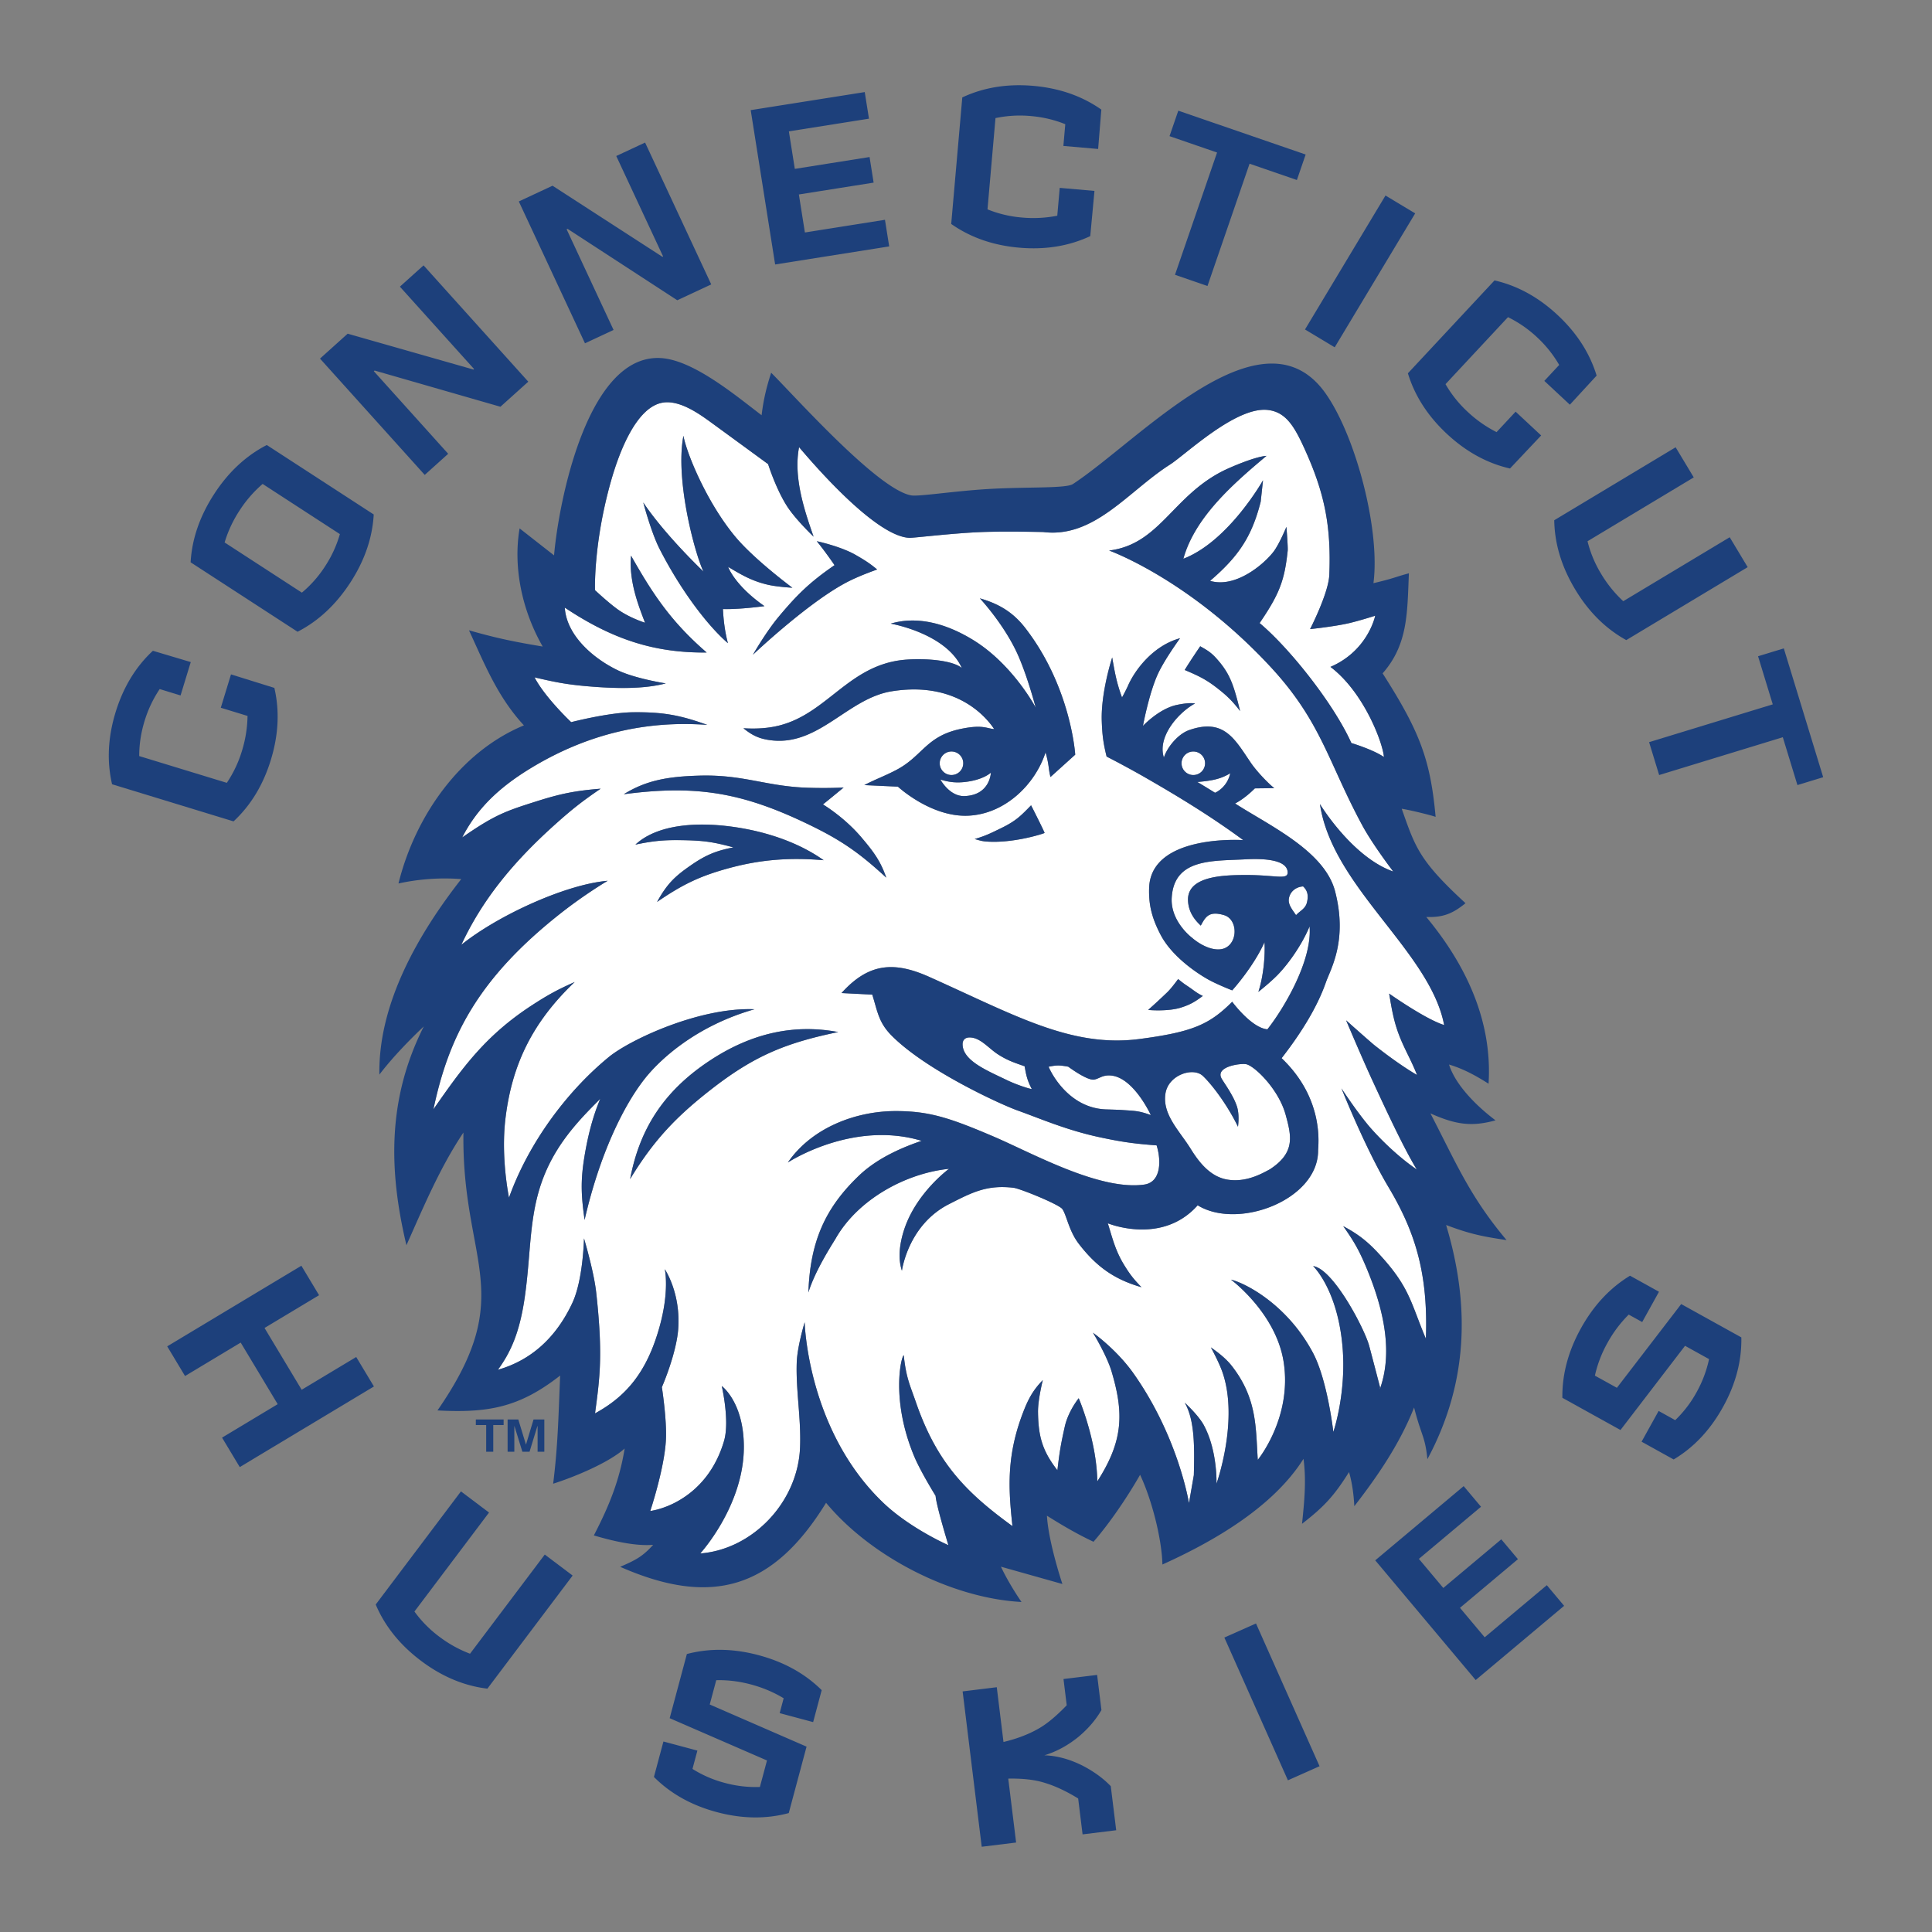 <svg xmlns="http://www.w3.org/2000/svg" width="500" height="500" viewBox="0 0 192.756 192.756"><rect x="0" y="0" width="192.756" height="192.756" fill="#808080" stroke="none"/><g fill-rule="evenodd" clip-rule="evenodd"><path fill="#fff" fill-opacity="0" d="M0 0h192.756v192.756H0V0z"/><path d="M134.014 122.334c1.74.928 2.67 1.742 4.002 3.247 2.668 3.018 2.787 4.52 4.246 7.983.242-6.502-1.072-10.674-3.725-15.116-2.32-3.886-4.697-9.86-4.697-9.86s1.695 2.601 3.014 4.073c1.57 1.754 3.248 3.172 4.502 4.021-1.191-1.945-2.816-5.381-4.441-8.908-1.064-2.308-2.611-5.974-2.611-5.974s2.449 2.184 2.842 2.494c2.613 2.067 4.234 2.958 4.234 2.958-.752-1.923-1.633-3.129-2.217-5.286-.293-1.089-.451-2.196-.566-2.834 0 0 3.611 2.554 5.488 3.138-1.398-7.353-11.172-13.752-12.391-22.046 0 0 3.189 5.279 7.309 6.728 0 0-2.051-2.688-3.074-4.581-3.422-6.322-4.078-10.349-9.164-15.835-8.121-8.758-16.109-11.608-16.109-11.608 5.016-.613 6.307-5.386 11.354-7.938.629-.317 3.152-1.424 4.35-1.507-3.248 2.725-7.135 6.09-8.293 10.266 4.521-1.74 7.945-7.83 7.945-7.83s-.229 2.131-.232 2.146c-.887 3.482-2.205 5.452-5.047 7.888 2.494.754 5.32-1.599 6.322-2.9.58-.754 1.293-2.488 1.293-2.488s.164 2.042.127 2.382c-.318 3.006-.84 4.34-2.801 7.219 3.018 2.529 7.412 8.083 9.154 11.969 0 0 2.145.638 3.248 1.393-.107-1.396-1.982-6.45-5.336-8.991 3.77-1.624 4.465-5.104 4.465-5.104s-1.613.515-2.668.755c-1.473.334-3.828.58-3.828.58s1.836-3.568 1.916-5.395c.209-5.003-.523-8.294-2.438-12.528-1.041-2.3-1.891-3.745-3.713-3.943-3.189-.348-8.197 4.465-9.744 5.451-4.162 2.655-7.541 7.366-12.645 6.729 0 0-3.715-.087-6.088 0-2.836.103-6.86.594-7.251.58-3.248-.116-9.122-6.801-11.021-9.049-.579 2.988.523 6.294 1.45 8.933 0 0-1.806-1.719-2.655-3.046-1.114-1.739-1.884-4.192-1.884-4.192s-4.353-3.185-5.494-4.014c-1.146-.833-3.249-2.436-5.047-2.117-2.549.453-4.26 4.703-5.162 7.918-1.741 6.206-1.567 10.788-1.567 10.788s1.323 1.242 2.262 1.915c1.218.87 2.727 1.334 2.727 1.334-.638-1.683-1.624-4.119-1.393-6.691 2.189 3.871 4.011 6.606 7.546 9.664-5.109.042-9.287-1.233-14.158-4.481.174 2.743 2.785 5.046 5.279 6.248 1.747.841 4.797 1.313 4.797 1.313-2.13.56-4.883.547-7.988.27-2.011-.18-3.127-.413-5.104-.87 1.055 2.021 3.654 4.467 3.654 4.467 0-.001 3.719-.96 6.148-.987 2.939-.033 4.667.26 7.431 1.26-5.98-.448-11.897.828-17.691 4.367-3.206 1.959-5.333 4.074-6.761 6.863 3.275-2.281 4.372-2.639 7.452-3.616 2.41-.764 3.843-1.045 6.363-1.249-1.816 1.238-2.8 2.007-4.44 3.471-4.47 3.991-7.432 7.754-9.462 12.105 3.596-2.9 10.363-6.021 14.603-6.389 0 0-2.229 1.309-4.655 3.217-8.382 6.593-11.224 12.451-12.732 19.585 2.9-4.158 5.201-7.39 9.918-10.439 1.556-1.006 2.484-1.509 4.176-2.262-4.301 4.095-6.265 8.352-6.902 13.571-.36 2.944-.014 6.035.348 7.946 1.887-5.288 5.627-10.477 9.954-14.029 2.107-1.73 9.071-4.994 14.539-4.77-5.933 1.689-9.527 5.112-10.979 6.969-2.088 2.666-4.466 7.48-5.971 14.047-.35-2.468-.413-3.934-.003-6.393.29-1.739.753-3.771 1.565-5.684-1.275 1.275-3.052 3.029-4.408 5.277-2.899 4.814-2.328 9.029-3.131 14.559-.522 3.597-1.45 5.51-2.668 7.191 3.248-.927 5.775-3.143 7.424-6.67 1.081-2.311 1.16-6.438 1.16-6.438s.98 3.254 1.218 5.395c.696 6.264.349 8.584-.116 12.064 3.075-1.682 5.163-4.062 6.438-8.643 1.012-3.632.522-5.742.522-5.742s1.624 2.378 1.334 6.032c-.139 1.749-.942 4.142-1.625 5.742 0 0 .492 3.145.407 5.162-.122 2.868-1.566 7.191-1.566 7.191 1.913-.29 5.871-1.909 7.362-6.994.583-1.995-.229-5.476-.229-5.476s2.189 1.588 2.205 6.032c.022 5.894-4.351 10.673-4.351 10.673 5.221-.406 9.745-5.104 9.958-10.59.113-2.923-.427-5.673-.331-8.465.056-1.613.791-4.011.791-4.011s.254 10.769 7.853 18.02c2.183 2.085 5.221 3.653 6.487 4.22 0 0-1.216-3.979-1.276-4.922 0 0-1.498-2.412-2.135-3.939-2.332-5.574-1.323-9.912-1.045-10.092.243 2.262.599 2.91 1.218 4.698 2.088 6.032 4.987 8.99 9.629 12.354-.406-3.771-.639-7.135 1.205-11.709.494-1.227 1.025-2.049 1.824-2.857 0 0-.494 1.938-.479 3.197.033 2.383.406 3.829 1.936 5.797.211-1.853.346-2.603.732-4.346.348-1.565 1.393-2.842 1.393-2.842s1.799 4.176 1.855 8.295c2.611-4.062 2.652-6.822 1.428-10.951-.477-1.609-1.859-3.879-1.859-3.879s2.348 1.663 4.029 4.04c4.508 6.374 5.547 12.964 5.547 12.964l.486-2.795c.061-2.613.125-5.451-.91-7.231 0 0 1.348 1.225 1.895 2.226 1.391 2.552 1.275 5.858 1.275 5.858s2.262-6.323.596-11.122c-.35-1.01-1.158-2.48-1.158-2.48.408.292 1.406.98 2.07 1.828 2.553 3.248 2.404 6.174 2.611 9.395 0 0 3.469-4.222 2.576-9.8-.779-4.874-5.248-8.179-5.248-8.179 1.283.291 5.551 2.363 8.182 7.307 1.449 2.727 2.029 7.889 2.029 7.889s1.291-3.754.928-8.352c-.465-5.858-2.945-8.197-2.945-8.197 2.018.276 5.15 6.282 5.6 7.977.428 1.608 1.082 4.128 1.082 4.128l-.035.204c1.287-3.532.521-7.684-1.289-12.05-.727-1.749-1.257-2.704-2.356-4.244zm-14.268-57.856c.713.407 1.078.605 1.672 1.277 1.285 1.449 1.662 2.551 2.307 5.187-.738-.96-1.232-1.459-2.184-2.209-1.176-.927-1.883-1.268-3.342-1.887.543-.903 1.547-2.368 1.547-2.368zm-22.633-.612c3.955 2.438 6.219 6.731 6.219 6.731s-.732-2.817-1.684-5.047c-1.334-3.132-3.889-5.854-3.889-5.854 1.801.518 3.258 1.312 4.527 2.954 4.582 5.916 4.988 12.644 4.988 12.644l-2.469 2.23c-.229-.926-.113-1.128-.49-2.462-1.055 3.266-4.135 6.22-7.83 6.323-3.671.101-6.901-2.9-6.901-2.9l-3.35-.156c1.007-.537 1.957-.868 3.169-1.5 2.662-1.386 2.964-3.391 6.501-4.115 2.161-.443 2.524-.03 3.284.026-.498-.752-3.413-4.863-10.219-3.77-4.361.701-7.215 5.396-11.919 4.902-1.214-.128-1.966-.463-2.88-1.216 1.349.085 2.543-.006 3.618-.283 4.836-1.246 6.974-6.146 12.639-6.562 1.969-.146 4.634.071 5.537.841-1.566-3.48-7.097-4.433-7.097-4.433 2.661-.787 5.55-.014 8.246 1.647zm7.108 19.236c-.076.065-3.152 1.067-5.834.856-.455-.036-.705-.126-1.145-.249 1.072-.305 1.641-.599 2.643-1.085 1.475-.717 1.965-1.226 2.986-2.278 0 0 1.139 2.23 1.35 2.756zM83.263 56.386s-.928-1.363-1.773-2.391c0 0 2.382.506 3.89 1.376.87.502 1.361.804 2.133 1.446-1.362.495-2.423.932-3.409 1.482-3.862 2.159-8.987 7.025-8.987 7.025s1.302-2.269 2.552-3.767c1.868-2.241 3.145-3.487 5.594-5.171zm-17.459-1.623c-.841-1.648-1.626-4.629-1.626-4.629 2.207 3.294 6.005 6.89 6.005 6.89-.841-1.739-2.842-9.105-2-13.544.347 1.829 2.351 6.666 5.169 10.057 1.909 2.295 5.705 5.103 5.705 5.103s-1.541-.083-2.495-.311c-1.628-.389-2.638-1.015-3.915-1.768 0 0 .621 1.817 3.625 3.915-1.798.231-3.248.319-4.146.29.061 1.154.194 2.25.498 3.406-2.063-1.783-4.732-5.321-6.82-9.409zm4.003 22.62c4.511-.121 6.749 1.141 11.107 1.218a45.03 45.03 0 0 0 3.255-.029s-2.014 1.662-2.066 1.682c.986.609 2.557 1.778 3.828 3.277 1.196 1.409 1.913 2.349 2.492 4.033-2.794-2.583-4.644-3.835-8.081-5.468-6.458-3.069-11.02-3.789-18.108-2.857 2.207-1.364 4.333-1.769 7.573-1.856zm2.94 9.226c-2.992.81-4.709 1.678-7.192 3.376 1.005-1.815 1.767-2.542 3.353-3.642 1.484-1.028 2.494-1.454 4.265-1.801-2.04-.549-2.959-.693-5.366-.722-1.64-.021-2.719.092-4.411.446 2.181-2.033 6.295-2.39 10.616-1.636 3.369.588 6.177 1.77 8.166 3.194-3.41-.292-6.311-.061-9.431.785zm-1.96 22.21c-3.232 2.541-5.526 4.864-7.919 8.818.93-4.923 3.285-8.723 7.892-11.782 4.286-2.846 8.552-3.699 12.871-2.887-5.391 1.112-8.516 2.45-12.844 5.851zm61.486-10.788c-.875 2.508-2.553 5.162-4.408 7.54 4.309 4.108 3.641 8.701 3.641 9.217 0 4.933-7.988 7.938-12.016 5.462-3.574 4.027-8.967 1.794-8.967 1.794.4 1.242.705 2.64 1.6 4.107.582.959.98 1.471 1.764 2.272-2.609-.754-4.43-1.954-6.262-4.339-.988-1.287-1.217-2.875-1.641-3.464-.328-.457-4.213-2.045-4.871-2.12-2.664-.311-4.127.462-6.424 1.629-4.112 2.088-4.706 6.648-4.706 6.648-.391-1.163-.273-2.613.24-4.155 1.218-3.653 4.459-6.012 4.459-6.012-4.363.445-9.096 3.078-11.303 6.94-.243.425-2.036 3.141-2.727 5.395.173-5.163 1.74-8.496 5.046-11.658 1.997-1.911 4.699-2.936 6.249-3.471-6.907-2.082-13.345 2.163-13.345 2.163 2.457-3.564 6.912-5.13 10.75-5.131 3.296-.001 5.336.639 9.801 2.552 3.822 1.637 10.527 5.399 14.988 4.785 1.748-.238 1.705-2.479 1.252-3.915-2.234-.163-3.492-.343-5.684-.812-3.299-.707-5.812-1.818-8.223-2.683-1.631-.584-9.087-3.98-12.542-7.468-1.292-1.306-1.394-2.4-1.92-4.077l-3.068-.157c2.669-2.958 5.18-3.212 8.755-1.612 8.529 3.817 14.172 7.095 21 6.194 5.277-.695 6.961-1.45 9.223-3.712 0 0 1.914 2.609 3.512 2.749 1.57-1.976 4.492-6.809 4.209-10.271-.621 1.524-1.863 3.462-3.141 4.794-.764.796-1.971 1.741-1.971 1.741.523-1.566.693-3.68.613-4.953-1.135 2.517-3.221 4.801-3.221 4.801s-1.059-.407-2.033-.892c-.973-.483-3.854-2.258-5.104-4.64-.871-1.663-1.205-2.988-1.152-4.675.166-5.417 9.391-4.782 9.391-4.782-3.205-2.362-6.557-4.405-10.105-6.434a101.699 101.699 0 0 0-3.527-1.903c-.336-1.359-.436-2.158-.484-3.557-.094-2.866 1.041-6.33 1.041-6.33.256 1.463.432 2.507.98 3.986.111-.177.5-.94.58-1.13.727-1.678 2.582-4.061 5.211-4.774 0 0-1.508 2.059-2.193 3.526-.898 1.92-1.51 5.221-1.51 5.221s1.596-1.711 3.365-2.089c1.334-.284 1.836-.149 1.836-.149-1.625.867-3.797 3.306-3.111 5.398.307-.997 1.391-2.349 2.525-2.744 3.5-1.222 4.562.938 6.162 3.28.578.843 1.693 2.016 2.322 2.511l-1.934.026c-.521.523-1.234 1.125-1.973 1.508 3.424 2.205 8.934 4.731 9.977 8.758 1.28 4.938-.453 7.758-.926 9.112zm-17.718 2.726a60.095 60.095 0 0 0 1.943-1.797c.346-.349.695-.812 1.043-1.277.725.581.654.5 1.088.8.525.361.82.625 1.377.883-.797.595-1.26.867-2.176 1.16-1.219.39-3.084.267-3.275.231z" fill="#fff"/><path d="M128.586 89.701c-.068.528.295.993.723 1.604.354-.408.924-.624 1.08-1.249.156-.628.115-1.161-.377-1.617-.741.044-1.336.543-1.426 1.262zM99.641 105.241c-1.006-.627-1.809-1.733-2.903-1.733-.487 0-.699.292-.699.672 0 1.647 2.44 2.626 4.45 3.597.918.442 2.137.837 2.459.883-.48-.891-.584-1.492-.719-2.275-.987-.35-1.647-.553-2.588-1.144zM124.355 106.181c-.51-.124-3.104.203-2.494 1.393.184.358 1.16 1.649 1.537 2.782.184.548.213 1.262.117 2.061-1.133-2.321-2.68-4.296-3.51-5.075-.957-.899-3.422-.116-3.725 1.742-.344 2.107 1.404 3.738 2.529 5.555.871 1.411 1.988 2.764 3.627 3.046 1.898.324 3.512-.623 4.252-1.02 2.568-1.667 2.158-3.322 1.582-5.438-.694-2.552-3.073-4.843-3.915-5.046zM110.768 107.3c-.766-.043-1.045.285-1.574.408-.688.158-2.613-1.282-2.613-1.282s-.578-.117-.953-.12c-.395-.002-.613.049-1.004.122 0 .06 1.727 4.107 5.709 4.257 0 0 1.244.035 1.543.057 1.312.095 1.699.057 2.943.513-.001-.001-1.743-3.828-4.051-3.955zM121.225 79.094s1.188-.464 1.52-1.948c-1.023.634-2.014.759-3.289.875.366.203 1.769 1.073 1.769 1.073zM120.232 76.15c0-.649-.525-1.174-1.176-1.174a1.174 1.174 0 1 0 0 2.349c.651 0 1.176-.526 1.176-1.175zM94.929 77.325a1.175 1.175 0 1 0 0-2.35 1.175 1.175 0 0 0 0 2.35zM93.825 77.779s.911 1.702 2.414 1.645c2.556-.095 2.621-2.332 2.621-2.332-.576.48-1.523.809-2.588.926-.954.107-1.63.002-2.447-.239zM124.27 85.734c-3.303.18-7.127-.107-7.367 3.829-.143 2.385 2.031 4.001 2.031 4.001s1.275 1.16 2.609 1.16c1.973 0 2.146-2.958.58-3.422-1.516-.449-1.855.182-2.32 1.045-.75-.691-1.23-1.476-1.275-2.494-.107-2.49 3.633-2.553 5.857-2.553 2.9 0 4.119.522 4.084-.285-.053-1.163-2.053-1.396-4.199-1.281z" fill="#fff"/><path d="M142.412 145.583c4.025-7.495 4.305-15.245 1.867-23.365 2.438.929 3.754 1.163 6.033 1.508-3.713-4.408-5.08-7.804-7.6-12.645 2.57 1.159 4.176 1.335 6.496.697-1.623-1.219-3.943-3.365-4.639-5.569 1.566.465 2.861 1.229 3.945 1.913.365-5.735-1.809-11.323-6.215-16.635 1.652.06 2.619-.316 3.916-1.375-4.66-4.285-5.012-5.595-6.367-9.423.775.116 2.922.638 3.385.812-.521-5.683-1.549-8.467-5.289-14.32 2.564-2.906 2.451-6.116 2.623-9.982-1.51.406-1.334.463-3.539.986.697-5.279-1.74-14.617-4.756-18.909-6.312-8.985-18.561 4.64-25.229 9.019-.695.455-4.566.266-8.412.493-3.451.204-6.954.768-7.713.638-3.318-.566-11.531-9.794-13.978-12.238-.423 1.308-.753 2.553-.954 4.24-2.556-1.94-6.783-5.5-10.039-5.702-7.335-.453-10.21 14.369-10.668 19.685l-3.438-2.692c-.654 3.842.216 8.133 2.304 11.787-2.783-.464-4.523-.812-7.354-1.62 1.596 3.454 2.853 6.641 5.48 9.486-6.422 2.656-10.874 9.138-12.514 15.773a21.7 21.7 0 0 1 6.262-.439c-4.306 5.505-8.289 12.433-8.167 19.506 1.253-1.646 2.921-3.379 4.432-4.808-3.577 7.094-3.566 14.153-1.733 21.832 1.703-3.82 3.349-7.761 5.686-11.242-.183 13.018 5.53 16.009-2.59 27.725 5.07.27 8.175-.299 12.238-3.479-.174 4.292-.233 7.076-.696 10.789 2.203-.696 5.584-2.122 7.133-3.51-.506 3.124-1.507 5.655-3.074 8.671 1.972.58 4.177 1.083 5.922.936-1.05 1.152-1.688 1.501-3.295 2.195 9.152 4.027 15.265 2.188 20.542-6.386 4.459 5.381 12.525 9.526 19.499 9.894-1.371-1.998-2.051-3.52-2.051-3.52l6.131 1.728s-1.393-4.149-1.543-6.814c1.66 1.04 3.059 1.851 4.646 2.599 1.643-1.894 3.402-4.494 4.648-6.682 1.182 2.514 2.166 6.399 2.227 8.951 5.07-2.289 11.029-5.705 14.076-10.543.297 2.177.078 4.311-.146 6.48 2.217-1.713 3.217-2.811 4.688-5.16.289.986.463 2.146.529 3.406 2.359-3.042 4.543-6.248 5.963-9.848.719 2.84 1.1 2.847 1.328 5.157zm-4.756-6.957l.035-.204s-.654-2.52-1.082-4.128c-.449-1.694-3.582-7.7-5.6-7.977 0 0 2.48 2.339 2.945 8.197.363 4.598-.928 8.352-.928 8.352s-.58-5.162-2.029-7.889c-2.631-4.943-6.898-7.016-8.182-7.307 0 0 4.469 3.305 5.248 8.179.893 5.578-2.576 9.8-2.576 9.8-.207-3.221-.059-6.146-2.611-9.395-.664-.848-1.662-1.536-2.07-1.828 0 0 .809 1.471 1.158 2.48 1.666 4.799-.596 11.122-.596 11.122s.115-3.307-1.275-5.858c-.547-1.001-1.895-2.226-1.895-2.226 1.035 1.78.971 4.618.91 7.231l-.486 2.795s-1.039-6.59-5.547-12.964c-1.682-2.377-4.029-4.04-4.029-4.04s1.383 2.27 1.859 3.879c1.225 4.129 1.184 6.89-1.428 10.951-.057-4.119-1.855-8.295-1.855-8.295s-1.045 1.276-1.393 2.842c-.387 1.743-.521 2.493-.732 4.346-1.529-1.968-1.902-3.414-1.936-5.797-.016-1.26.479-3.197.479-3.197-.799.809-1.33 1.631-1.824 2.857-1.844 4.574-1.611 7.938-1.205 11.709-4.642-3.364-7.541-6.322-9.629-12.354-.62-1.788-.976-2.437-1.218-4.698-.277.18-1.286 4.518 1.045 10.092.637 1.527 2.135 3.939 2.135 3.939.06.943 1.276 4.922 1.276 4.922-1.266-.566-4.304-2.135-6.487-4.22-7.599-7.251-7.853-18.02-7.853-18.02s-.735 2.397-.791 4.011c-.096 2.792.444 5.542.331 8.465-.213 5.485-4.737 10.184-9.958 10.59 0 0 4.373-4.779 4.351-10.673-.016-4.444-2.205-6.032-2.205-6.032s.812 3.48.229 5.476c-1.491 5.085-5.449 6.704-7.362 6.994 0 0 1.444-4.323 1.566-7.191.085-2.018-.407-5.162-.407-5.162.682-1.601 1.485-3.993 1.625-5.742.29-3.654-1.334-6.032-1.334-6.032s.49 2.11-.522 5.742c-1.275 4.581-3.363 6.961-6.438 8.643.465-3.48.812-5.801.116-12.064-.237-2.141-1.218-5.395-1.218-5.395s-.079 4.127-1.16 6.438c-1.648 3.527-4.176 5.743-7.424 6.67 1.218-1.682 2.146-3.595 2.668-7.191.803-5.529.232-9.744 3.131-14.559 1.356-2.248 3.133-4.002 4.408-5.277-.812 1.913-1.275 3.944-1.565 5.684-.41 2.459-.347 3.925.003 6.393 1.505-6.566 3.882-11.381 5.971-14.047 1.451-1.856 5.046-5.279 10.979-6.969-5.468-.225-12.432 3.039-14.539 4.77-4.326 3.553-8.067 8.741-9.954 14.029-.362-1.911-.708-5.002-.348-7.946.638-5.22 2.601-9.477 6.902-13.571-1.692.753-2.621 1.256-4.176 2.262-4.717 3.05-7.018 6.281-9.918 10.439 1.508-7.134 4.35-12.992 12.732-19.585 2.426-1.908 4.655-3.217 4.655-3.217-4.24.367-11.006 3.488-14.603 6.389 2.03-4.351 4.992-8.114 9.462-12.105 1.64-1.464 2.624-2.233 4.44-3.471-2.52.204-3.953.485-6.363 1.249-3.08.977-4.176 1.334-7.452 3.616 1.429-2.789 3.555-4.904 6.761-6.863 5.794-3.539 11.711-4.815 17.691-4.367-2.764-1-4.492-1.293-7.431-1.26-2.429.027-6.148.987-6.148.987 0-.001-2.6-2.446-3.654-4.467 1.977.457 3.093.69 5.104.87 3.105.278 5.858.29 7.988-.27 0 0-3.05-.472-4.797-1.313-2.495-1.202-5.105-3.504-5.279-6.248 4.872 3.248 9.049 4.524 14.158 4.481-3.535-3.058-5.357-5.793-7.546-9.664-.231 2.572.755 5.008 1.393 6.691 0 0-1.509-.465-2.727-1.334-.939-.672-2.262-1.915-2.262-1.915s-.174-4.582 1.567-10.788c.901-3.215 2.612-7.465 5.162-7.918 1.798-.319 3.9 1.285 5.047 2.117 1.141.83 5.494 4.014 5.494 4.014s.77 2.453 1.884 4.192c.85 1.328 2.655 3.046 2.655 3.046-.927-2.639-2.029-5.945-1.45-8.933 1.899 2.248 7.773 8.933 11.021 9.049.391.014 4.415-.478 7.251-.58 2.373-.087 6.088 0 6.088 0 5.104.638 8.482-4.074 12.645-6.729 1.547-.986 6.555-5.799 9.744-5.451 1.822.198 2.672 1.644 3.713 3.943 1.914 4.234 2.646 7.525 2.438 12.528-.08 1.827-1.916 5.395-1.916 5.395s2.355-.246 3.828-.58c1.055-.24 2.668-.755 2.668-.755s-.695 3.481-4.465 5.104c3.354 2.541 5.229 7.595 5.336 8.991-1.104-.754-3.248-1.393-3.248-1.393-1.742-3.886-6.137-9.44-9.154-11.969 1.961-2.879 2.482-4.213 2.801-7.219.037-.339-.127-2.382-.127-2.382s-.713 1.734-1.293 2.488c-1.002 1.302-3.828 3.655-6.322 2.9 2.842-2.436 4.16-4.406 5.047-7.888.004-.015.232-2.146.232-2.146s-3.424 6.09-7.945 7.83c1.158-4.176 5.045-7.541 8.293-10.266-1.197.083-3.721 1.19-4.35 1.507-5.047 2.553-6.338 7.326-11.354 7.938 0 0 7.988 2.85 16.109 11.608 5.086 5.486 5.742 9.513 9.164 15.835C136.949 84.262 139 86.95 139 86.95c-4.119-1.449-7.309-6.728-7.309-6.728 1.219 8.294 10.992 14.694 12.391 22.046-1.877-.584-5.488-3.138-5.488-3.138.115.638.273 1.745.566 2.834.584 2.157 1.465 3.363 2.217 5.286 0 0-1.621-.891-4.234-2.958-.393-.311-2.842-2.494-2.842-2.494s1.547 3.666 2.611 5.974c1.625 3.527 3.25 6.963 4.441 8.908-1.254-.85-2.932-2.268-4.502-4.021-1.318-1.473-3.014-4.073-3.014-4.073s2.377 5.975 4.697 9.86c2.652 4.442 3.967 8.614 3.725 15.116-1.459-3.464-1.578-4.966-4.246-7.983-1.332-1.505-2.262-2.319-4.002-3.247 1.1 1.54 1.629 2.495 2.354 4.242 1.813 4.368 2.578 8.52 1.291 12.052z" fill="#1d407b"/><path d="M123.225 80.167c.738-.383 1.451-.985 1.973-1.508l1.934-.026c-.629-.495-1.744-1.668-2.322-2.511-1.6-2.343-2.662-4.502-6.162-3.28-1.135.395-2.219 1.747-2.525 2.744-.686-2.093 1.486-4.531 3.111-5.398 0 0-.502-.135-1.836.149-1.77.377-3.365 2.089-3.365 2.089s.611-3.301 1.51-5.221c.686-1.467 2.193-3.526 2.193-3.526-2.629.713-4.484 3.096-5.211 4.774-.08.189-.469.953-.58 1.13-.549-1.479-.725-2.523-.98-3.986 0 0-1.135 3.464-1.041 6.33.049 1.398.148 2.197.484 3.557a99.87 99.87 0 0 1 3.527 1.903c3.549 2.028 6.9 4.071 10.105 6.434 0 0-9.225-.635-9.391 4.782-.053 1.687.281 3.012 1.152 4.675 1.25 2.382 4.131 4.156 5.104 4.64.975.484 2.033.892 2.033.892s2.086-2.284 3.221-4.801c.08 1.273-.09 3.387-.613 4.953 0 0 1.207-.945 1.971-1.741 1.277-1.332 2.52-3.271 3.141-4.794.283 3.462-2.639 8.295-4.209 10.271-1.598-.14-3.512-2.749-3.512-2.749-2.262 2.262-3.945 3.017-9.223 3.712-6.828.9-12.471-2.377-21-6.194-3.575-1.6-6.085-1.346-8.755 1.612l3.068.157c.526 1.677.628 2.771 1.92 4.077 3.455 3.487 10.911 6.884 12.542 7.468 2.41.864 4.924 1.976 8.223 2.683 2.191.469 3.449.648 5.684.812.453 1.437.496 3.677-1.252 3.915-4.461.614-11.166-3.148-14.988-4.785-4.465-1.913-6.505-2.553-9.801-2.552-3.839.001-8.294 1.566-10.75 5.131 0 0 6.438-4.245 13.345-2.163-1.55.535-4.252 1.56-6.249 3.471-3.306 3.162-4.873 6.495-5.046 11.658.69-2.254 2.483-4.97 2.727-5.395 2.207-3.862 6.94-6.495 11.303-6.94 0 0-3.241 2.358-4.459 6.012-.513 1.542-.63 2.992-.24 4.155 0 0 .594-4.561 4.706-6.648 2.297-1.167 3.76-1.939 6.424-1.629.658.075 4.543 1.663 4.871 2.12.424.589.652 2.177 1.641 3.464 1.832 2.385 3.652 3.585 6.262 4.339-.783-.802-1.182-1.313-1.764-2.272-.895-1.468-1.199-2.865-1.6-4.107 0 0 5.393 2.233 8.967-1.794 4.027 2.477 12.016-.529 12.016-5.462 0-.516.668-5.108-3.641-9.217 1.855-2.378 3.533-5.032 4.408-7.54.473-1.354 2.205-4.174.928-9.106-1.046-4.033-6.556-6.56-9.979-8.764zm-5.342-4.017a1.174 1.174 0 1 1 1.174 1.175 1.174 1.174 0 0 1-1.174-1.175zm3.342 2.944s-1.402-.87-1.77-1.073c1.275-.116 2.266-.241 3.289-.875-.332 1.484-1.519 1.948-1.519 1.948zm3.16 8.207c-2.225 0-5.965.062-5.857 2.553.045 1.018.525 1.803 1.275 2.494.465-.863.805-1.494 2.32-1.045 1.566.464 1.393 3.422-.58 3.422-1.334 0-2.609-1.16-2.609-1.16s-2.174-1.617-2.031-4.001c.24-3.936 4.064-3.649 7.367-3.829 2.146-.116 4.146.117 4.199 1.281.035.807-1.184.285-4.084.285zm6.004 2.755c-.156.625-.727.84-1.08 1.249-.428-.611-.791-1.076-.723-1.604.09-.718.686-1.218 1.426-1.262.492.457.533.989.377 1.617zm-29.901 17.72c-2.01-.971-4.45-1.949-4.45-3.597 0-.38.212-.672.699-.672 1.094 0 1.897 1.106 2.903 1.733.941.591 1.602.794 2.588 1.143.135.783.238 1.385.719 2.275-.322-.045-1.541-.439-2.459-.882zm11.387 2.965c-.299-.021-1.543-.057-1.543-.057-3.982-.149-5.709-4.197-5.709-4.257.391-.073.609-.124 1.004-.122.375.003.953.12.953.12s1.926 1.44 2.613 1.282c.529-.123.809-.451 1.574-.408 2.309.127 4.051 3.954 4.051 3.954-1.244-.455-1.63-.417-2.943-.512zm16.396.486c.576 2.115.986 3.771-1.582 5.438-.74.396-2.354 1.344-4.252 1.02-1.639-.282-2.756-1.635-3.627-3.046-1.125-1.816-2.873-3.447-2.529-5.555.303-1.858 2.768-2.642 3.725-1.742.83.779 2.377 2.754 3.51 5.075.096-.799.066-1.513-.117-2.061-.377-1.133-1.354-2.424-1.537-2.782-.609-1.189 1.984-1.517 2.494-1.393.841.203 3.22 2.494 3.915 5.046zM72.625 64.171c-.304-1.155-.437-2.251-.498-3.406.898.029 2.348-.058 4.146-.29-3.004-2.098-3.625-3.915-3.625-3.915 1.276.753 2.286 1.379 3.915 1.768.955.228 2.495.311 2.495.311s-3.796-2.808-5.705-5.103c-2.818-3.391-4.822-8.228-5.169-10.057-.842 4.439 1.159 11.806 2 13.544 0 0-3.799-3.596-6.005-6.89 0 0 .785 2.981 1.626 4.629 2.087 4.089 4.756 7.627 6.82 9.409z" fill="#1d407b"/><path d="M75.116 65.325s5.125-4.866 8.987-7.025c.986-.551 2.047-.988 3.409-1.482-.772-.642-1.263-.944-2.133-1.446-1.508-.87-3.89-1.376-3.89-1.376.845 1.028 1.773 2.391 1.773 2.391-2.449 1.684-3.726 2.93-5.594 5.171-1.25 1.498-2.552 3.767-2.552 3.767zM95.965 66.652c-.903-.77-3.568-.986-5.537-.841-5.665.416-7.803 5.317-12.639 6.562-1.075.277-2.27.369-3.618.283.914.752 1.666 1.088 2.88 1.216 4.704.494 7.558-4.201 11.919-4.902 6.806-1.094 9.721 3.018 10.219 3.77-.76-.056-1.123-.469-3.284-.026-3.537.725-3.839 2.729-6.501 4.115-1.212.632-2.162.963-3.169 1.5l3.35.156s3.23 3.001 6.901 2.9c3.695-.103 6.775-3.057 7.83-6.323.377 1.334.262 1.537.49 2.462l2.469-2.23s-.406-6.728-4.988-12.644c-1.27-1.641-2.727-2.436-4.527-2.954 0 0 2.555 2.722 3.889 5.854.951 2.23 1.684 5.047 1.684 5.047s-2.264-4.293-6.219-6.731c-2.697-1.662-5.585-2.435-8.245-1.646 0 0 5.53.952 7.096 4.432zm-1.036 8.324a1.174 1.174 0 1 1 .002 2.348 1.174 1.174 0 0 1-.002-2.348zm1.31 4.448c-1.503.058-2.414-1.645-2.414-1.645.817.24 1.493.346 2.447.239 1.064-.117 2.012-.446 2.588-.926-.001 0-.065 2.237-2.621 2.332zM123.725 70.941c-.645-2.635-1.021-3.738-2.307-5.187-.594-.671-.959-.87-1.672-1.277 0 0-1.004 1.466-1.547 2.367 1.459.62 2.166.96 3.342 1.887.951.75 1.445 1.25 2.184 2.21zM80.342 82.097c3.438 1.633 5.287 2.885 8.081 5.468-.579-1.685-1.296-2.624-2.492-4.033-1.271-1.499-2.842-2.668-3.828-3.277.052-.02 2.066-1.682 2.066-1.682a45.03 45.03 0 0 1-3.255.029c-4.358-.078-6.596-1.339-11.107-1.218-3.24.087-5.366.492-7.573 1.857 7.089-.933 11.65-.214 18.108 2.856zM99.885 82.624c-1.002.486-1.57.781-2.643 1.085.439.123.689.213 1.145.249 2.682.211 5.758-.791 5.834-.856-.211-.525-1.35-2.756-1.35-2.756-1.021 1.051-1.512 1.561-2.986 2.278z" fill="#1d407b"/><path d="M82.177 85.826c-1.989-1.425-4.797-2.606-8.166-3.194-4.321-.753-8.436-.397-10.616 1.636 1.692-.354 2.771-.467 4.411-.446 2.406.028 3.326.173 5.366.722-1.771.347-2.78.773-4.265 1.801-1.586 1.1-2.348 1.827-3.353 3.642 2.483-1.698 4.2-2.566 7.192-3.376 3.121-.848 6.022-1.079 9.431-.785zM120.006 99.365c-.557-.258-.852-.521-1.377-.883-.434-.3-.363-.219-1.088-.8-.348.465-.697.929-1.043 1.277a60.095 60.095 0 0 1-1.943 1.797c.191.036 2.057.159 3.275-.231.916-.293 1.379-.565 2.176-1.16zM70.759 105.855c-4.607 3.06-6.962 6.859-7.892 11.782 2.393-3.954 4.687-6.277 7.919-8.818 4.328-3.401 7.453-4.739 12.844-5.851-4.318-.812-8.585.042-12.871 2.887zM49.213 144.838v-2.659h1.033v-.555h-2.772v.555h1.032v2.659h.707zM54.307 144.838v-3.214h-1.076l-.755 2.508-.764-2.508h-1.068v3.214h.671v-2.555h.012l.791 2.555h.715l.783-2.555h.021v2.555h.67zM27.025 75.807c.764-2.498.879-4.889.348-7.175l-4.326-1.349-1.018 3.328 2.668.817a12.46 12.46 0 0 1-.56 3.497 11.79 11.79 0 0 1-1.507 3.179l-8.74-2.671c-.002-1.161.174-2.32.528-3.48a11.894 11.894 0 0 1 1.515-3.205l2.081.637 1.018-3.33-3.778-1.127c-1.72 1.598-2.961 3.645-3.725 6.143-.763 2.497-.878 4.889-.347 7.174L23.3 81.949c1.721-1.598 2.962-3.646 3.725-6.142zM34.955 58.117c1.422-2.189 2.199-4.452 2.332-6.788l-10.67-6.93c-2.08 1.072-3.831 2.702-5.252 4.893-1.431 2.205-2.214 4.473-2.347 6.809l10.67 6.929c2.081-1.07 3.836-2.709 5.267-4.913zm-11.057-7.18a12.342 12.342 0 0 1 2.305-2.655l7.707 5.006a11.726 11.726 0 0 1-1.467 3.198 11.614 11.614 0 0 1-2.325 2.642l-7.707-5.006a12.132 12.132 0 0 1 1.487-3.185zM44.716 45.275l-7.418-8.238.077-.069 12.553 3.613 2.779-2.501-10.449-11.604-2.36 2.124 7.4 8.218-.057.052-12.554-3.578-2.76 2.485 10.449 11.604 2.34-2.106zM61.216 32.92l-4.685-10.046.094-.044 10.949 7.127 3.387-1.581-6.601-14.153-2.877 1.342 4.675 10.023-.07.033-10.961-7.092-3.365 1.569 6.601 14.153 2.853-1.331zM88.714 24.584l-.421-2.655-7.989 1.266-.6-3.793 7.458-1.181-.405-2.554-7.458 1.182-.593-3.743 7.991-1.265-.422-2.654-11.377 1.801 2.438 15.399 11.378-1.803zM108.775 23.558l.42-4.511-3.467-.304-.244 2.78a12.484 12.484 0 0 1-3.535.179 11.75 11.75 0 0 1-3.426-.814l.797-9.105a11.778 11.778 0 0 1 3.514-.206c1.223.106 2.375.379 3.449.815l-.189 2.168 3.467.303.32-3.929c-1.922-1.351-4.184-2.139-6.783-2.367-2.602-.227-4.965.157-7.09 1.153l-1.105 12.624c1.921 1.349 4.182 2.138 6.783 2.366 2.601.228 4.964-.156 7.089-1.152zM117.229 27.416l3.242 1.117 4.199-12.199 4.721 1.625.875-2.542-12.707-4.375-.875 2.541 4.744 1.634-4.199 12.199zM133.164 34.651l8.029-13.363-2.963-1.78-8.029 13.363 2.963 1.78zM144.355 43.285c1.91 1.781 4.01 2.935 6.297 3.458l3.109-3.296-2.547-2.375-1.902 2.041a12.455 12.455 0 0 1-2.898-2.037 11.756 11.756 0 0 1-2.195-2.749l6.232-6.684a11.821 11.821 0 0 1 2.896 2 11.866 11.866 0 0 1 2.215 2.767l-1.484 1.592 2.547 2.374 2.67-2.901c-.684-2.247-1.979-4.26-3.889-6.041-1.908-1.781-4.008-2.933-6.297-3.457l-8.643 9.267c.684 2.247 1.979 4.26 3.889 6.041zM157.154 58.803c1.344 2.239 3.043 3.925 5.1 5.06l12.113-7.278-1.793-2.984-10.621 6.381a12.329 12.329 0 0 1-2.211-2.734A11.6 11.6 0 0 1 158.388 54l10.598-6.369-1.807-3.006-12.111 7.279c.037 2.347.731 4.647 2.086 6.899zM177.971 64.689l-2.569.786 1.467 4.799-12.338 3.772 1.002 3.28 12.338-3.772 1.459 4.774 2.57-.786-3.929-12.853zM30.098 138.658l-3.705-6.166 5.441-3.269-1.766-2.941-13.385 8.044 1.779 2.961 5.552-3.337 3.692 6.145-5.551 3.338 1.766 2.939 13.386-8.043-1.767-2.94-5.442 3.269zM46.895 164.992a12.311 12.311 0 0 1-3.075-1.705 11.58 11.58 0 0 1-2.471-2.505l7.441-9.875-2.801-2.11-8.504 11.286c.914 2.162 2.42 4.034 4.519 5.616 2.085 1.571 4.292 2.498 6.623 2.779l8.505-11.284-2.78-2.096-7.457 9.894zM68.53 165.022l-1.716 6.402 9.709 4.219-.708 2.645a11.822 11.822 0 0 1-3.521-.412 11.51 11.51 0 0 1-3.206-1.39l.491-1.829-3.388-.907-.948 3.536c1.656 1.662 3.746 2.832 6.269 3.507 2.522.676 4.917.709 7.183.097l1.776-6.627-9.661-4.205.65-2.423c1.139-.03 2.293.111 3.464.424 1.186.317 2.274.778 3.262 1.378l-.397 1.483 3.338.895.854-3.189c-1.661-1.646-3.753-2.808-6.275-3.483-2.522-.678-4.914-.717-7.176-.121zM107.963 176.136c-1.281-.633-2.533-.969-3.76-1.008 1.209-.371 2.338-.984 3.385-1.834.969-.807 1.736-1.7 2.303-2.682l-.432-3.506-3.354.411.322 2.618c-1.053 1.092-1.988 1.867-2.811 2.33-.994.569-2.16 1.014-3.498 1.333l-.67-5.464-3.406.418 1.904 15.499 3.432-.421-.785-6.377c1.492-.028 2.73.12 3.717.446 1.002.307 2.088.818 3.258 1.534l.441 3.583 3.354-.412-.541-4.396c-.767-.799-1.72-1.488-2.859-2.072zM122.154 163.379l6.342 14.242 3.156-1.405-6.34-14.241-3.158 1.404zM148.129 163.354l-2.467-2.941 5.783-4.854-1.662-1.981-5.785 4.854-2.436-2.903 6.198-5.2-1.729-2.058-8.824 7.404 10.023 11.943 8.823-7.404-1.727-2.06-6.197 5.2zM161.318 138.462l-2.195-1.215a12.071 12.071 0 0 1 1.25-3.26 12.41 12.41 0 0 1 2.125-2.83l1.344.744 1.676-3.022-2.889-1.602c-2 1.215-3.633 2.963-4.898 5.246-1.266 2.284-1.883 4.595-1.854 6.935l5.799 3.215 6.441-8.401 2.396 1.327a11.862 11.862 0 0 1-1.252 3.316 11.488 11.488 0 0 1-2.125 2.774l-1.654-.919-1.701 3.068 3.201 1.773c2.016-1.203 3.654-2.949 4.92-5.233 1.268-2.283 1.877-4.599 1.832-6.946l-6-3.325-6.416 8.355z" fill="#1d407b"/></g></svg>
